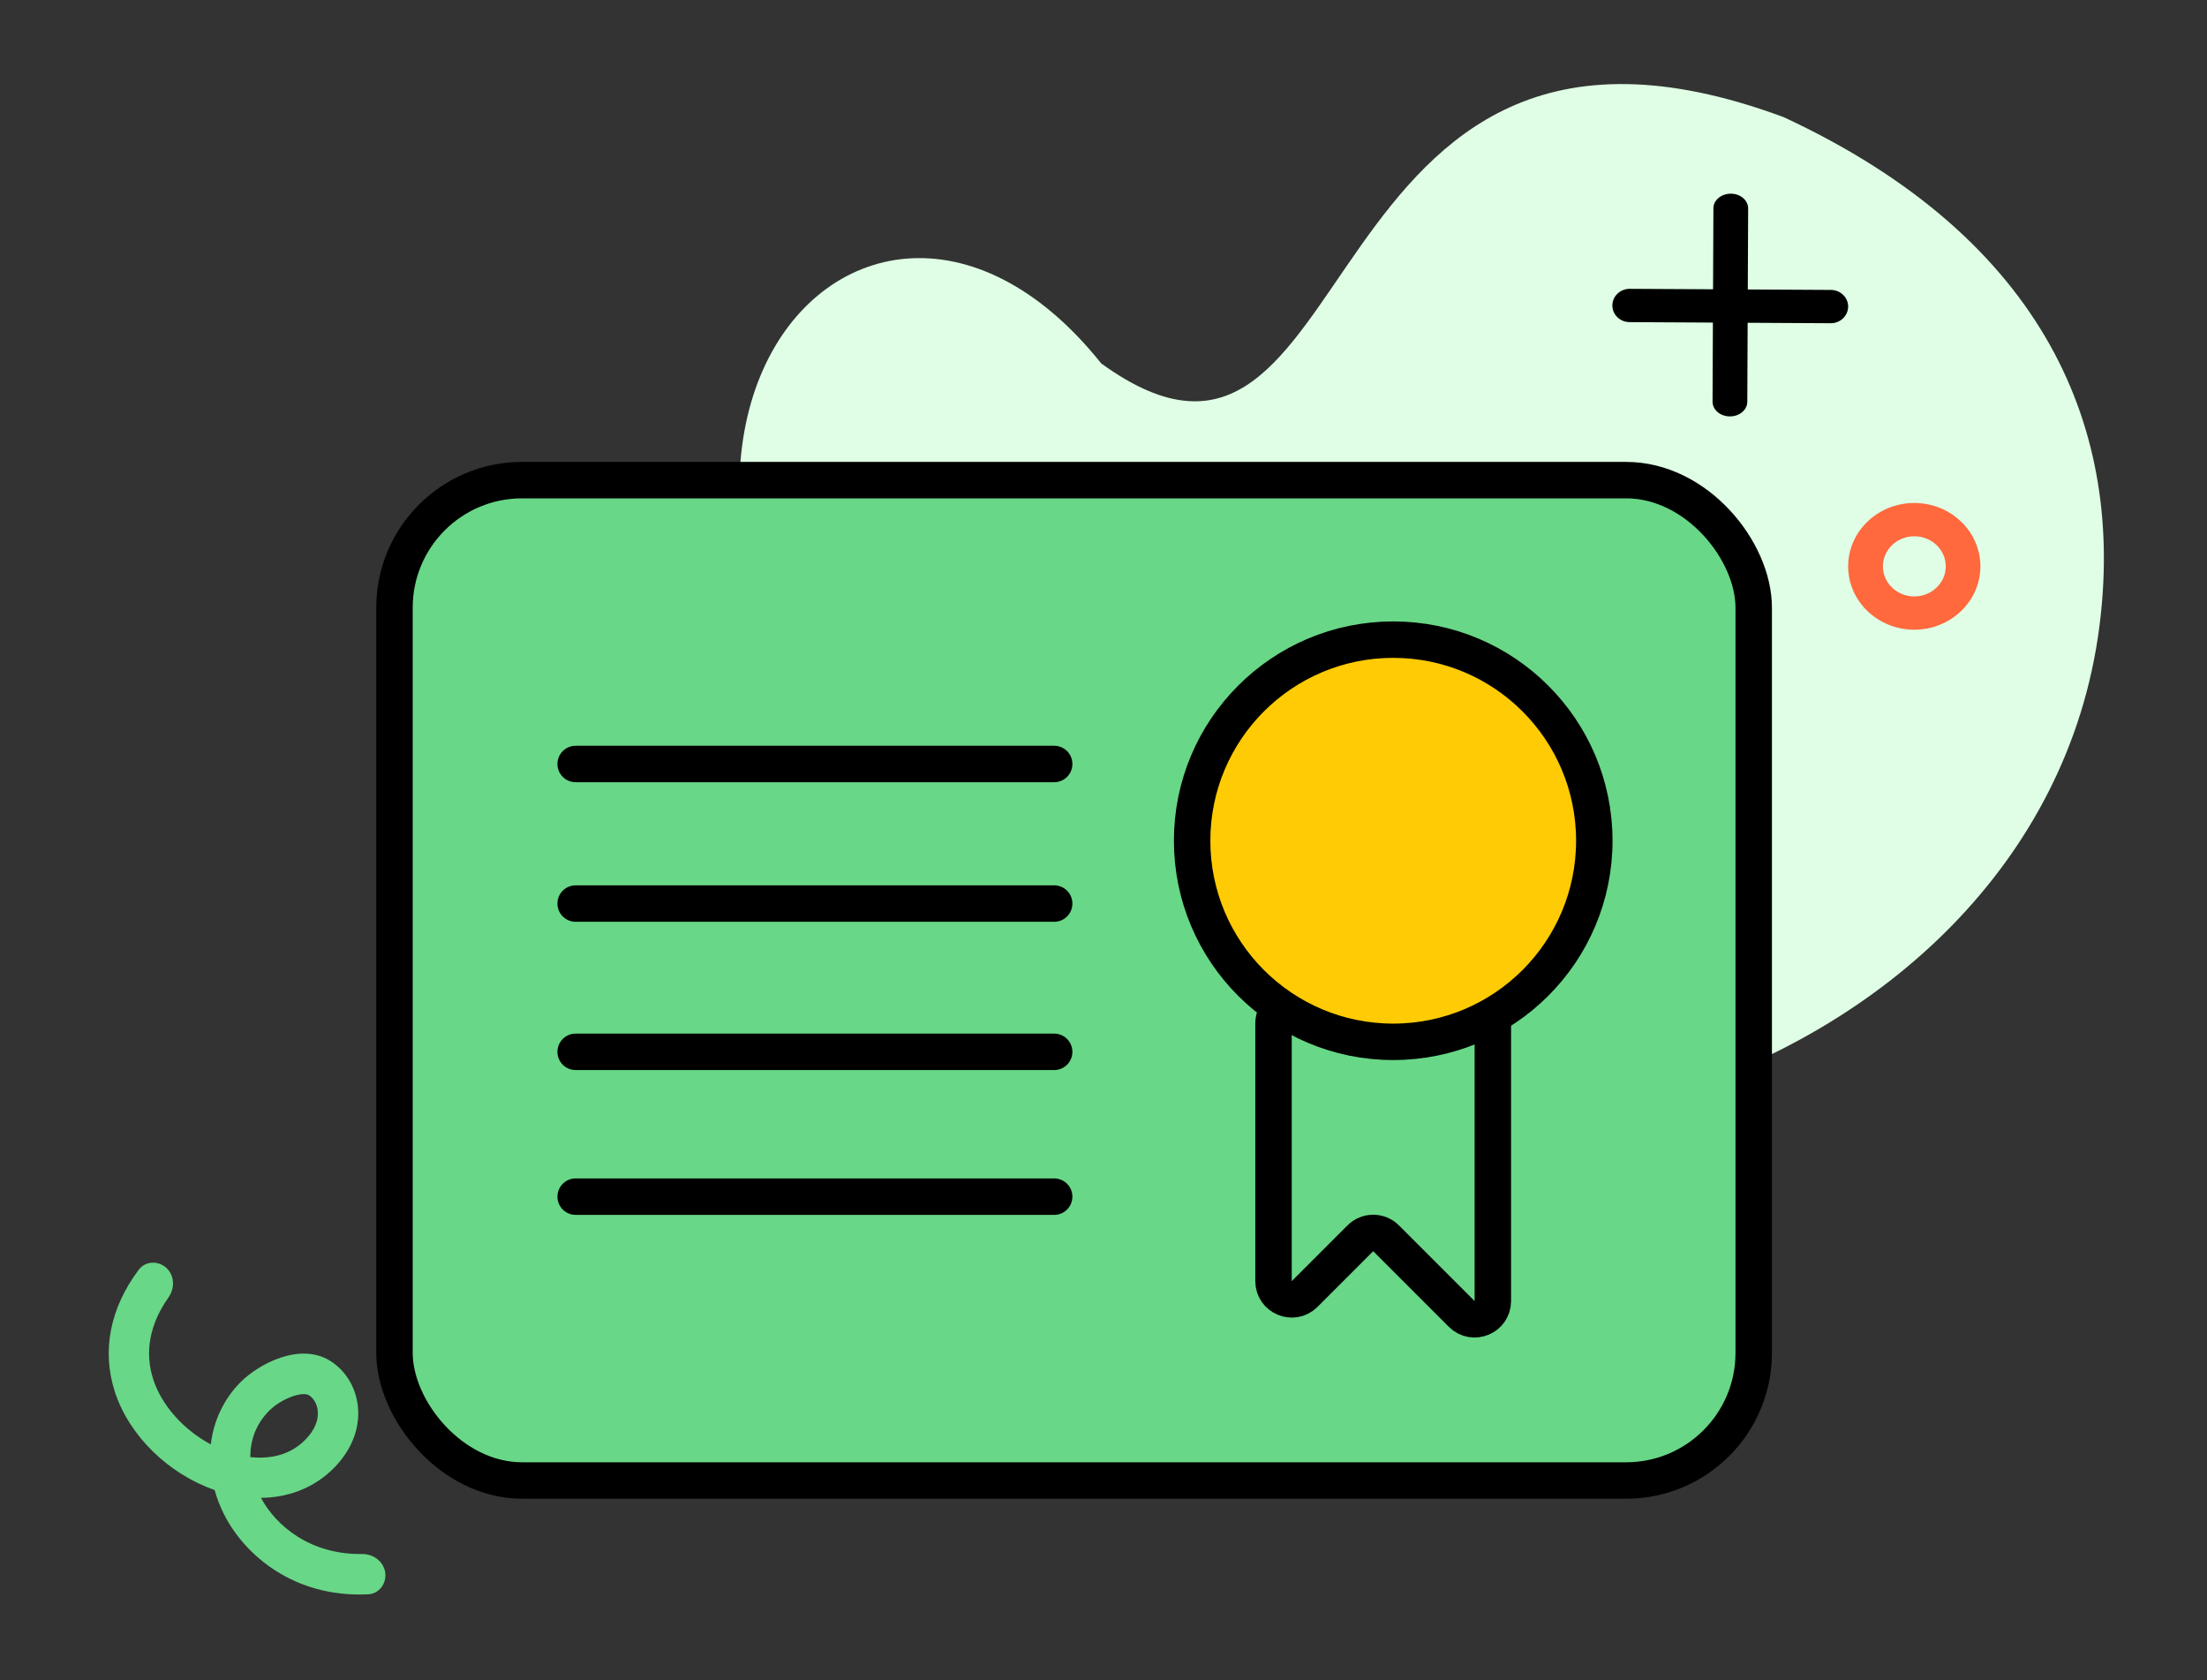 <svg width="88" height="67" viewBox="0 0 88 67" fill="none" xmlns="http://www.w3.org/2000/svg">
<rect x="0" y="0" width="88" height="67" fill="#333333" stroke="none"/>
<path d="M83.7 25.054C81.228 43.709 54.332 51.772 40.036 38.375C19.259 19.836 33.862 1.92 43.91 14.491C54.56 22.204 51.809 -2.496 71.126 4.673C81.596 9.543 84.741 17.193 83.7 25.054Z" fill="#DFFEE5"/>
<rect x="15.729" y="19.144" width="54.197" height="39.887" rx="5.086" fill="#68D787" stroke="black" stroke-width="1.453"/>
<path d="M22.953 30.462H42.033" stroke="black" stroke-width="1.453" stroke-linecap="round"/>
<path d="M22.953 36.027H42.033" stroke="black" stroke-width="1.453" stroke-linecap="round"/>
<path d="M50.779 51.081V40.803C50.779 40.401 51.105 40.076 51.506 40.076H58.798C59.199 40.076 59.524 40.401 59.524 40.803V51.876C59.524 52.523 58.742 52.847 58.284 52.39L55.268 49.374C54.984 49.09 54.524 49.09 54.241 49.374L52.02 51.595C51.562 52.052 50.779 51.728 50.779 51.081Z" stroke="black" stroke-width="1.453"/>
<path d="M22.953 41.939H42.033" stroke="black" stroke-width="1.453" stroke-linecap="round"/>
<path d="M22.953 47.713H42.033" stroke="black" stroke-width="1.453" stroke-linecap="round"/>
<circle cx="55.552" cy="33.522" r="8.018" fill="#FECB04" stroke="black" stroke-width="1.453"/>
<path d="M68.978 16.603C69.359 16.603 69.67 16.343 69.67 16.019L69.704 8.311C69.704 7.986 69.396 7.723 69.015 7.723H69.011C68.63 7.723 68.319 7.983 68.319 8.307L68.285 16.015C68.285 16.34 68.593 16.603 68.978 16.603Z" fill="black"/>
<path d="M72.998 12.888C73.38 12.888 73.687 12.594 73.691 12.226C73.694 11.861 73.383 11.56 73.001 11.56L64.986 11.516H64.983C64.601 11.516 64.293 11.81 64.29 12.178C64.287 12.543 64.597 12.844 64.979 12.844L72.995 12.888C72.995 12.888 72.995 12.888 72.998 12.888Z" fill="black"/>
<path d="M73.692 22.582C73.692 21.187 74.875 20.055 76.33 20.055C77.783 20.055 78.965 21.19 78.965 22.582C78.965 23.974 77.783 25.108 76.33 25.108C74.875 25.108 73.692 23.977 73.692 22.582ZM75.077 22.582C75.077 23.244 75.638 23.781 76.33 23.781C77.019 23.781 77.584 23.244 77.584 22.582C77.584 21.92 77.023 21.383 76.33 21.383C75.638 21.383 75.077 21.92 75.077 22.582Z" fill="#FF693D"/>
<path d="M15.358 62.691C15.425 63.131 15.122 63.548 14.677 63.569C11.721 63.711 9.754 62.002 8.936 60.386C8.774 60.064 8.647 59.737 8.557 59.41C6.725 58.772 5.15 57.253 4.581 55.498C4.049 53.859 4.387 52.155 5.531 50.629C5.797 50.273 6.312 50.256 6.638 50.559C6.963 50.861 6.976 51.366 6.72 51.729C5.968 52.794 5.757 53.912 6.111 55C6.453 56.055 7.339 57.022 8.405 57.591C8.514 56.656 8.92 55.78 9.609 55.091C10.344 54.37 11.956 53.517 13.158 54.256C13.739 54.616 14.141 55.232 14.253 55.945C14.382 56.764 14.12 57.605 13.513 58.317C12.739 59.221 11.645 59.71 10.406 59.723C11.005 60.841 12.373 61.99 14.431 61.962C14.877 61.955 15.29 62.25 15.358 62.691ZM9.98 58.099C10.638 58.169 11.591 58.097 12.288 57.28C12.669 56.834 12.7 56.447 12.664 56.201C12.625 55.952 12.493 55.74 12.315 55.63C12.062 55.476 11.25 55.742 10.741 56.241C10.188 56.792 9.979 57.453 9.98 58.099Z" fill="#68D787"/>
</svg>
